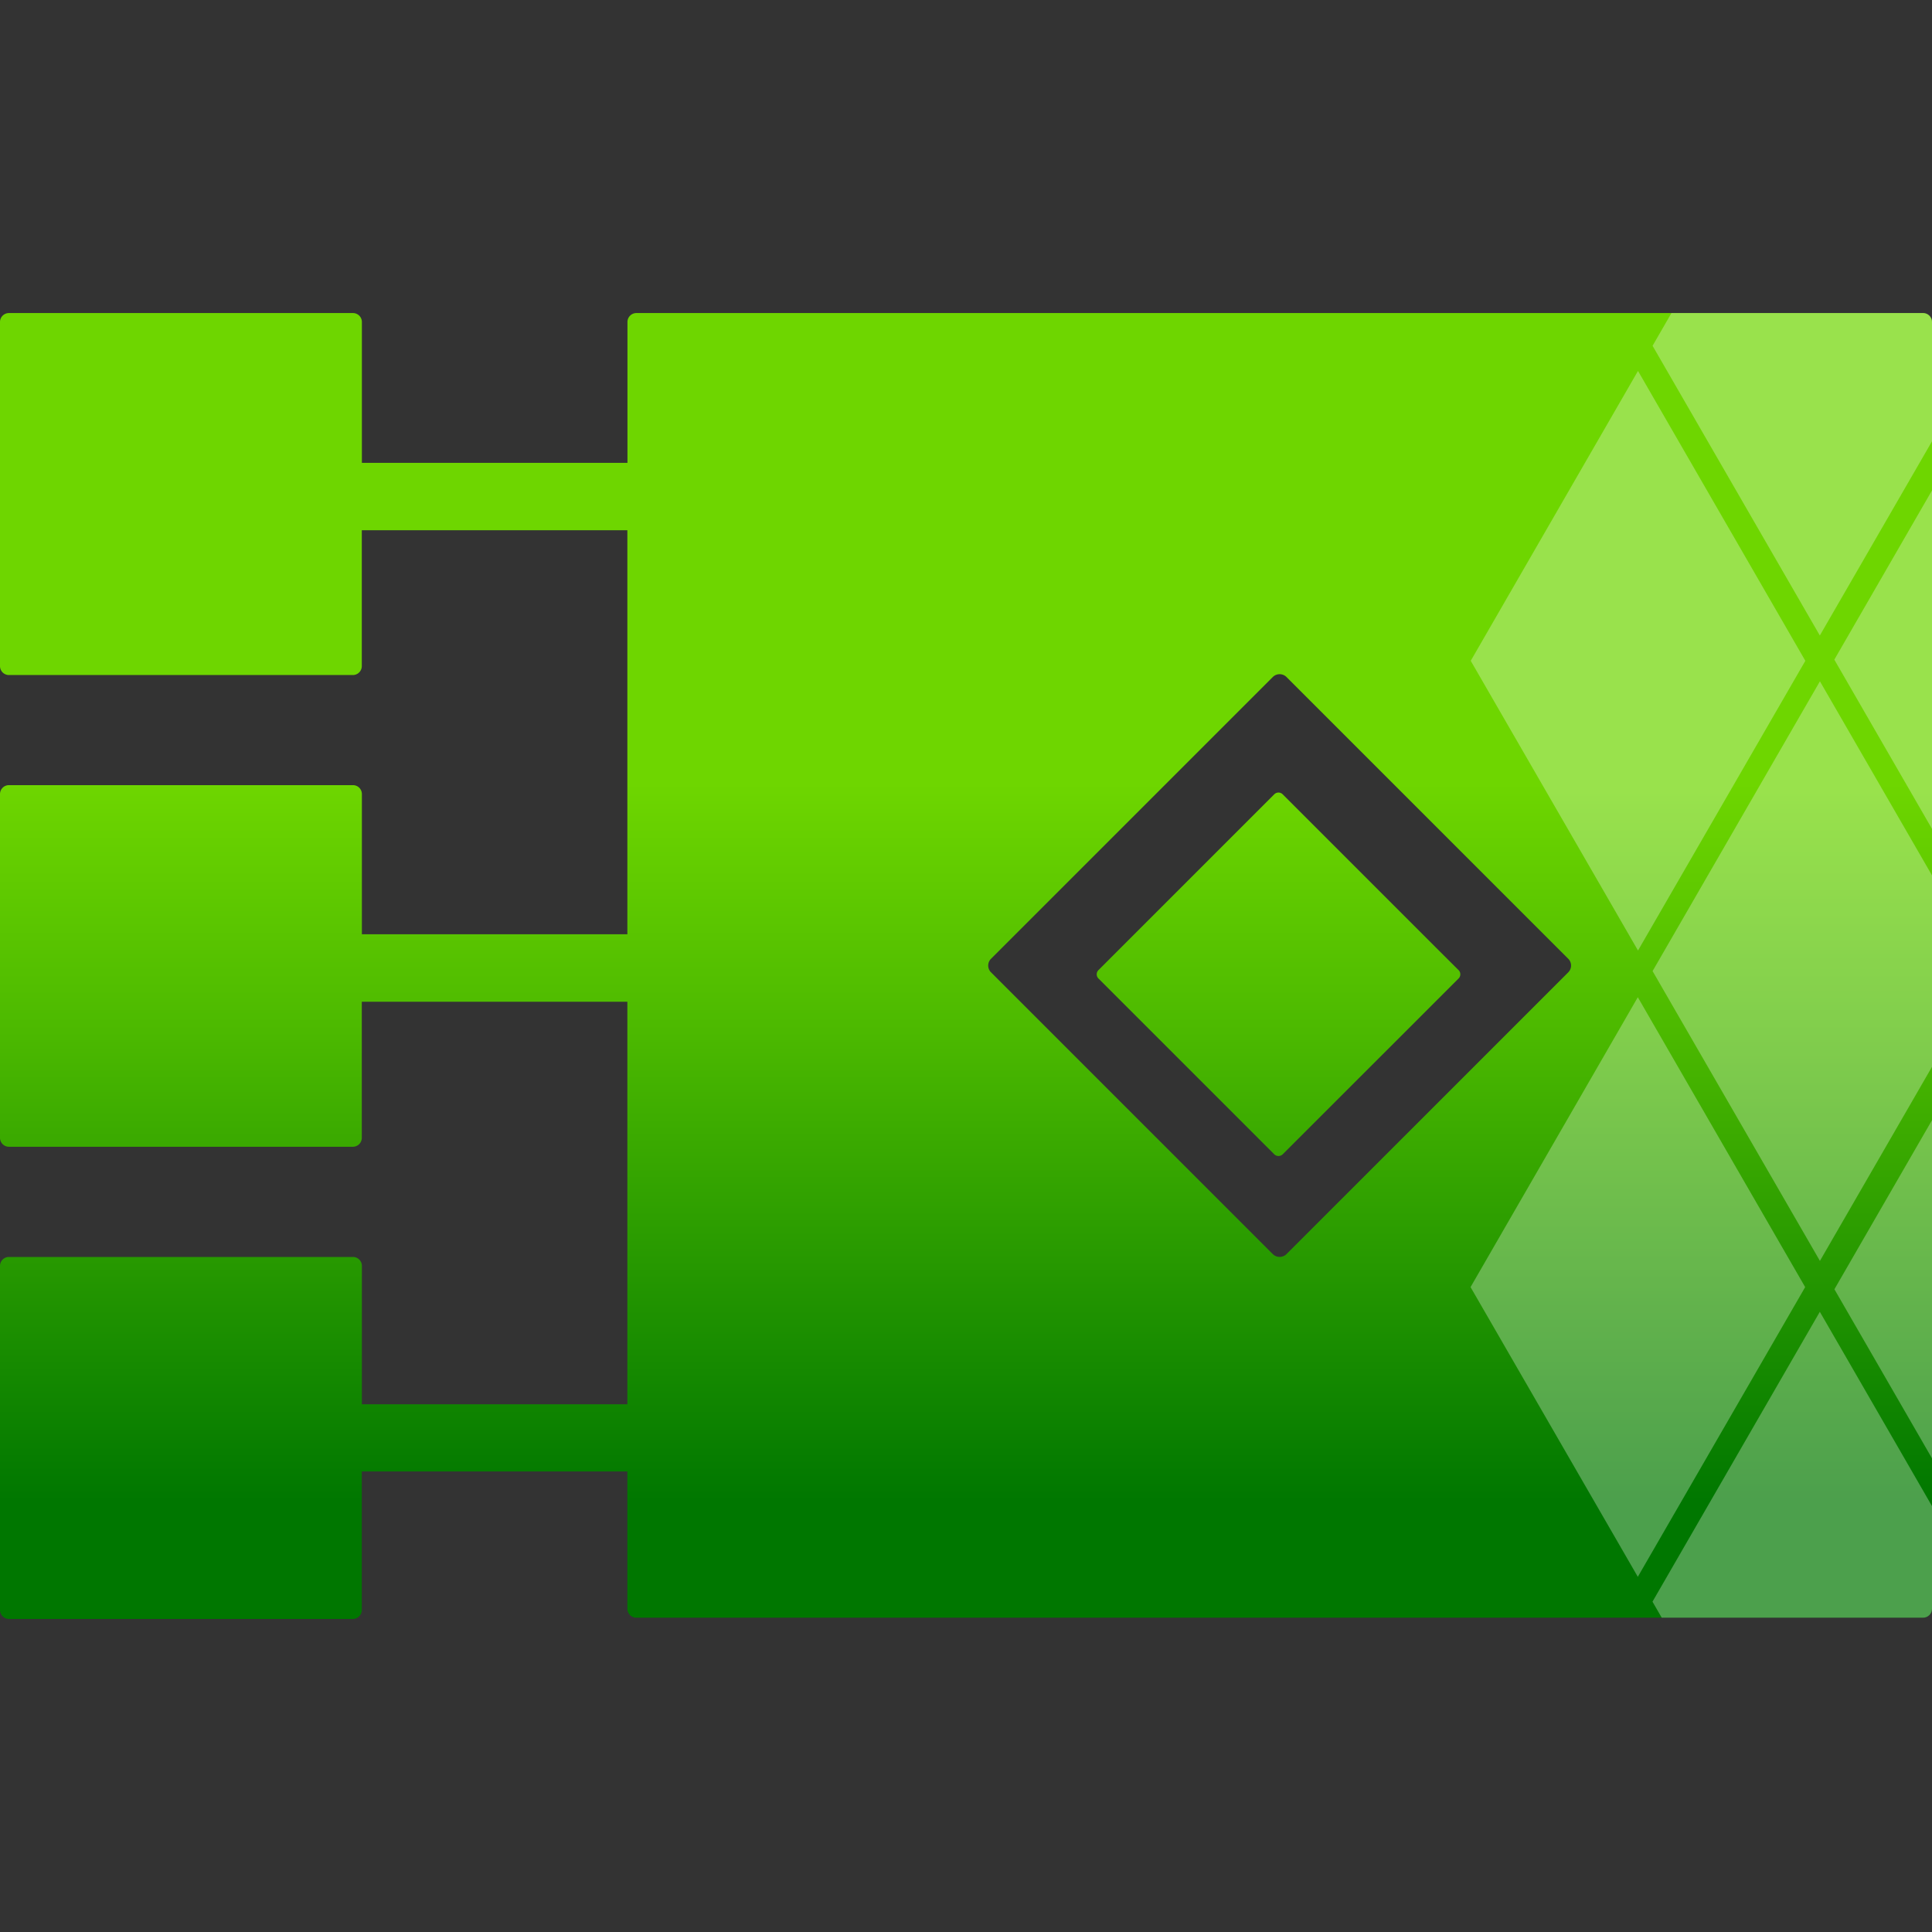 <svg id="Layer_1" data-name="Layer 1" xmlns="http://www.w3.org/2000/svg" xmlns:xlink="http://www.w3.org/1999/xlink" viewBox="0 0 216 216">
  <rect x="0" y="0" width="216" height="216" fill="#333333" stroke="none"/>
  <defs>
    <linearGradient id="linear-gradient" x1="108" y1="180.98" x2="108" y2="35.02" gradientUnits="userSpaceOnUse">
      <stop offset="0.09" stop-color="#070"/>
      <stop offset="0.45" stop-color="#4cb900"/>
      <stop offset="0.64" stop-color="#6ed600"/>
    </linearGradient>
    <clipPath id="clip-path">
      <path d="M215,35H71.15a1,1,0,0,0-1,1V51.75H40.46V36a1,1,0,0,0-1-1H1a1,1,0,0,0-1,1V74.47a1,1,0,0,0,1,1H39.45a1,1,0,0,0,1-1V59.28H70.14v45.17H40.46V88.78a1,1,0,0,0-1-1H1a1,1,0,0,0-1,1v38.43a1,1,0,0,0,1,1H39.45a1,1,0,0,0,1-1V112H70.14v45H40.46V141.53a1,1,0,0,0-1-1H1a1,1,0,0,0-1,1V180a1,1,0,0,0,1,1H39.45a1,1,0,0,0,1-1V164.51H70.14v15.35a1,1,0,0,0,1,1H215a1,1,0,0,0,1-1V36A1,1,0,0,0,215,35ZM175.34,108.7l-31.51,31.51a1.09,1.09,0,0,1-1.53,0L110.79,108.7a1.07,1.07,0,0,1,0-1.5L142.3,75.69a1.09,1.09,0,0,1,1.53,0l31.51,31.51A1.07,1.07,0,0,1,175.34,108.7Z" fill="none"/>
    </clipPath>
  </defs>
  <g>
    <path d="M215,35H71.15a1,1,0,0,0-1,1V51.75H40.46V36a1,1,0,0,0-1-1H1a1,1,0,0,0-1,1V74.47a1,1,0,0,0,1,1H39.45a1,1,0,0,0,1-1V59.28H70.14v45.17H40.46V88.78a1,1,0,0,0-1-1H1a1,1,0,0,0-1,1v38.43a1,1,0,0,0,1,1H39.45a1,1,0,0,0,1-1V112H70.14v45H40.46V141.53a1,1,0,0,0-1-1H1a1,1,0,0,0-1,1V180a1,1,0,0,0,1,1H39.45a1,1,0,0,0,1-1V164.51H70.14v15.35a1,1,0,0,0,1,1H215a1,1,0,0,0,1-1V36A1,1,0,0,0,215,35ZM175.34,108.7l-31.51,31.51a1.09,1.09,0,0,1-1.53,0L110.79,108.7a1.07,1.07,0,0,1,0-1.5L142.3,75.69a1.09,1.09,0,0,1,1.53,0l31.51,31.51A1.07,1.07,0,0,1,175.34,108.7Zm-12.27.7-19.66,19.65a.68.68,0,0,1-.95,0L122.81,109.4a.66.66,0,0,1,0-.94l19.65-19.65a.66.66,0,0,1,.95,0l17.11,17.11,2.55,2.54A.66.66,0,0,1,163.07,109.4Z" fill="url(#linear-gradient)"/>
    <g clip-path="url(#clip-path)">
      <g>
        <polygon points="201.82 143.9 183.11 176.29 164.41 143.9 183.11 111.49 201.82 143.9" fill="#fff" opacity="0.3"/>
        <polygon points="222.18 108.57 203.47 140.97 184.76 108.57 203.47 76.17 222.18 108.57" fill="#fff" opacity="0.3"/>
        <polygon points="201.84 73.88 183.13 106.27 164.43 73.88 183.13 41.47 201.84 73.88" fill="#fff" opacity="0.3"/>
        <polygon points="222.17 179.07 203.46 211.46 184.75 179.07 203.46 146.66 222.17 179.07" fill="#fff" opacity="0.3"/>
        <polygon points="242.48 214.16 223.77 246.55 205.07 214.16 223.77 181.75 242.48 214.16" fill="#fff" opacity="0.3"/>
        <polygon points="242.5 144.14 223.79 176.54 205.09 144.14 223.79 111.74 242.5 144.14" fill="#fff" opacity="0.3"/>
        <polygon points="222.17 38.66 203.46 71.05 184.76 38.66 203.46 6.25 222.17 38.66" fill="#fff" opacity="0.3"/>
        <polygon points="242.49 73.75 223.78 106.15 205.08 73.75 223.78 41.35 242.49 73.75" fill="#fff" opacity="0.3"/>
        <polygon points="242.51 3.73 223.8 36.13 205.09 3.73 223.8 -28.67 242.51 3.73" fill="#fff" opacity="0.3"/>
      </g>
    </g>
  </g>
</svg>
